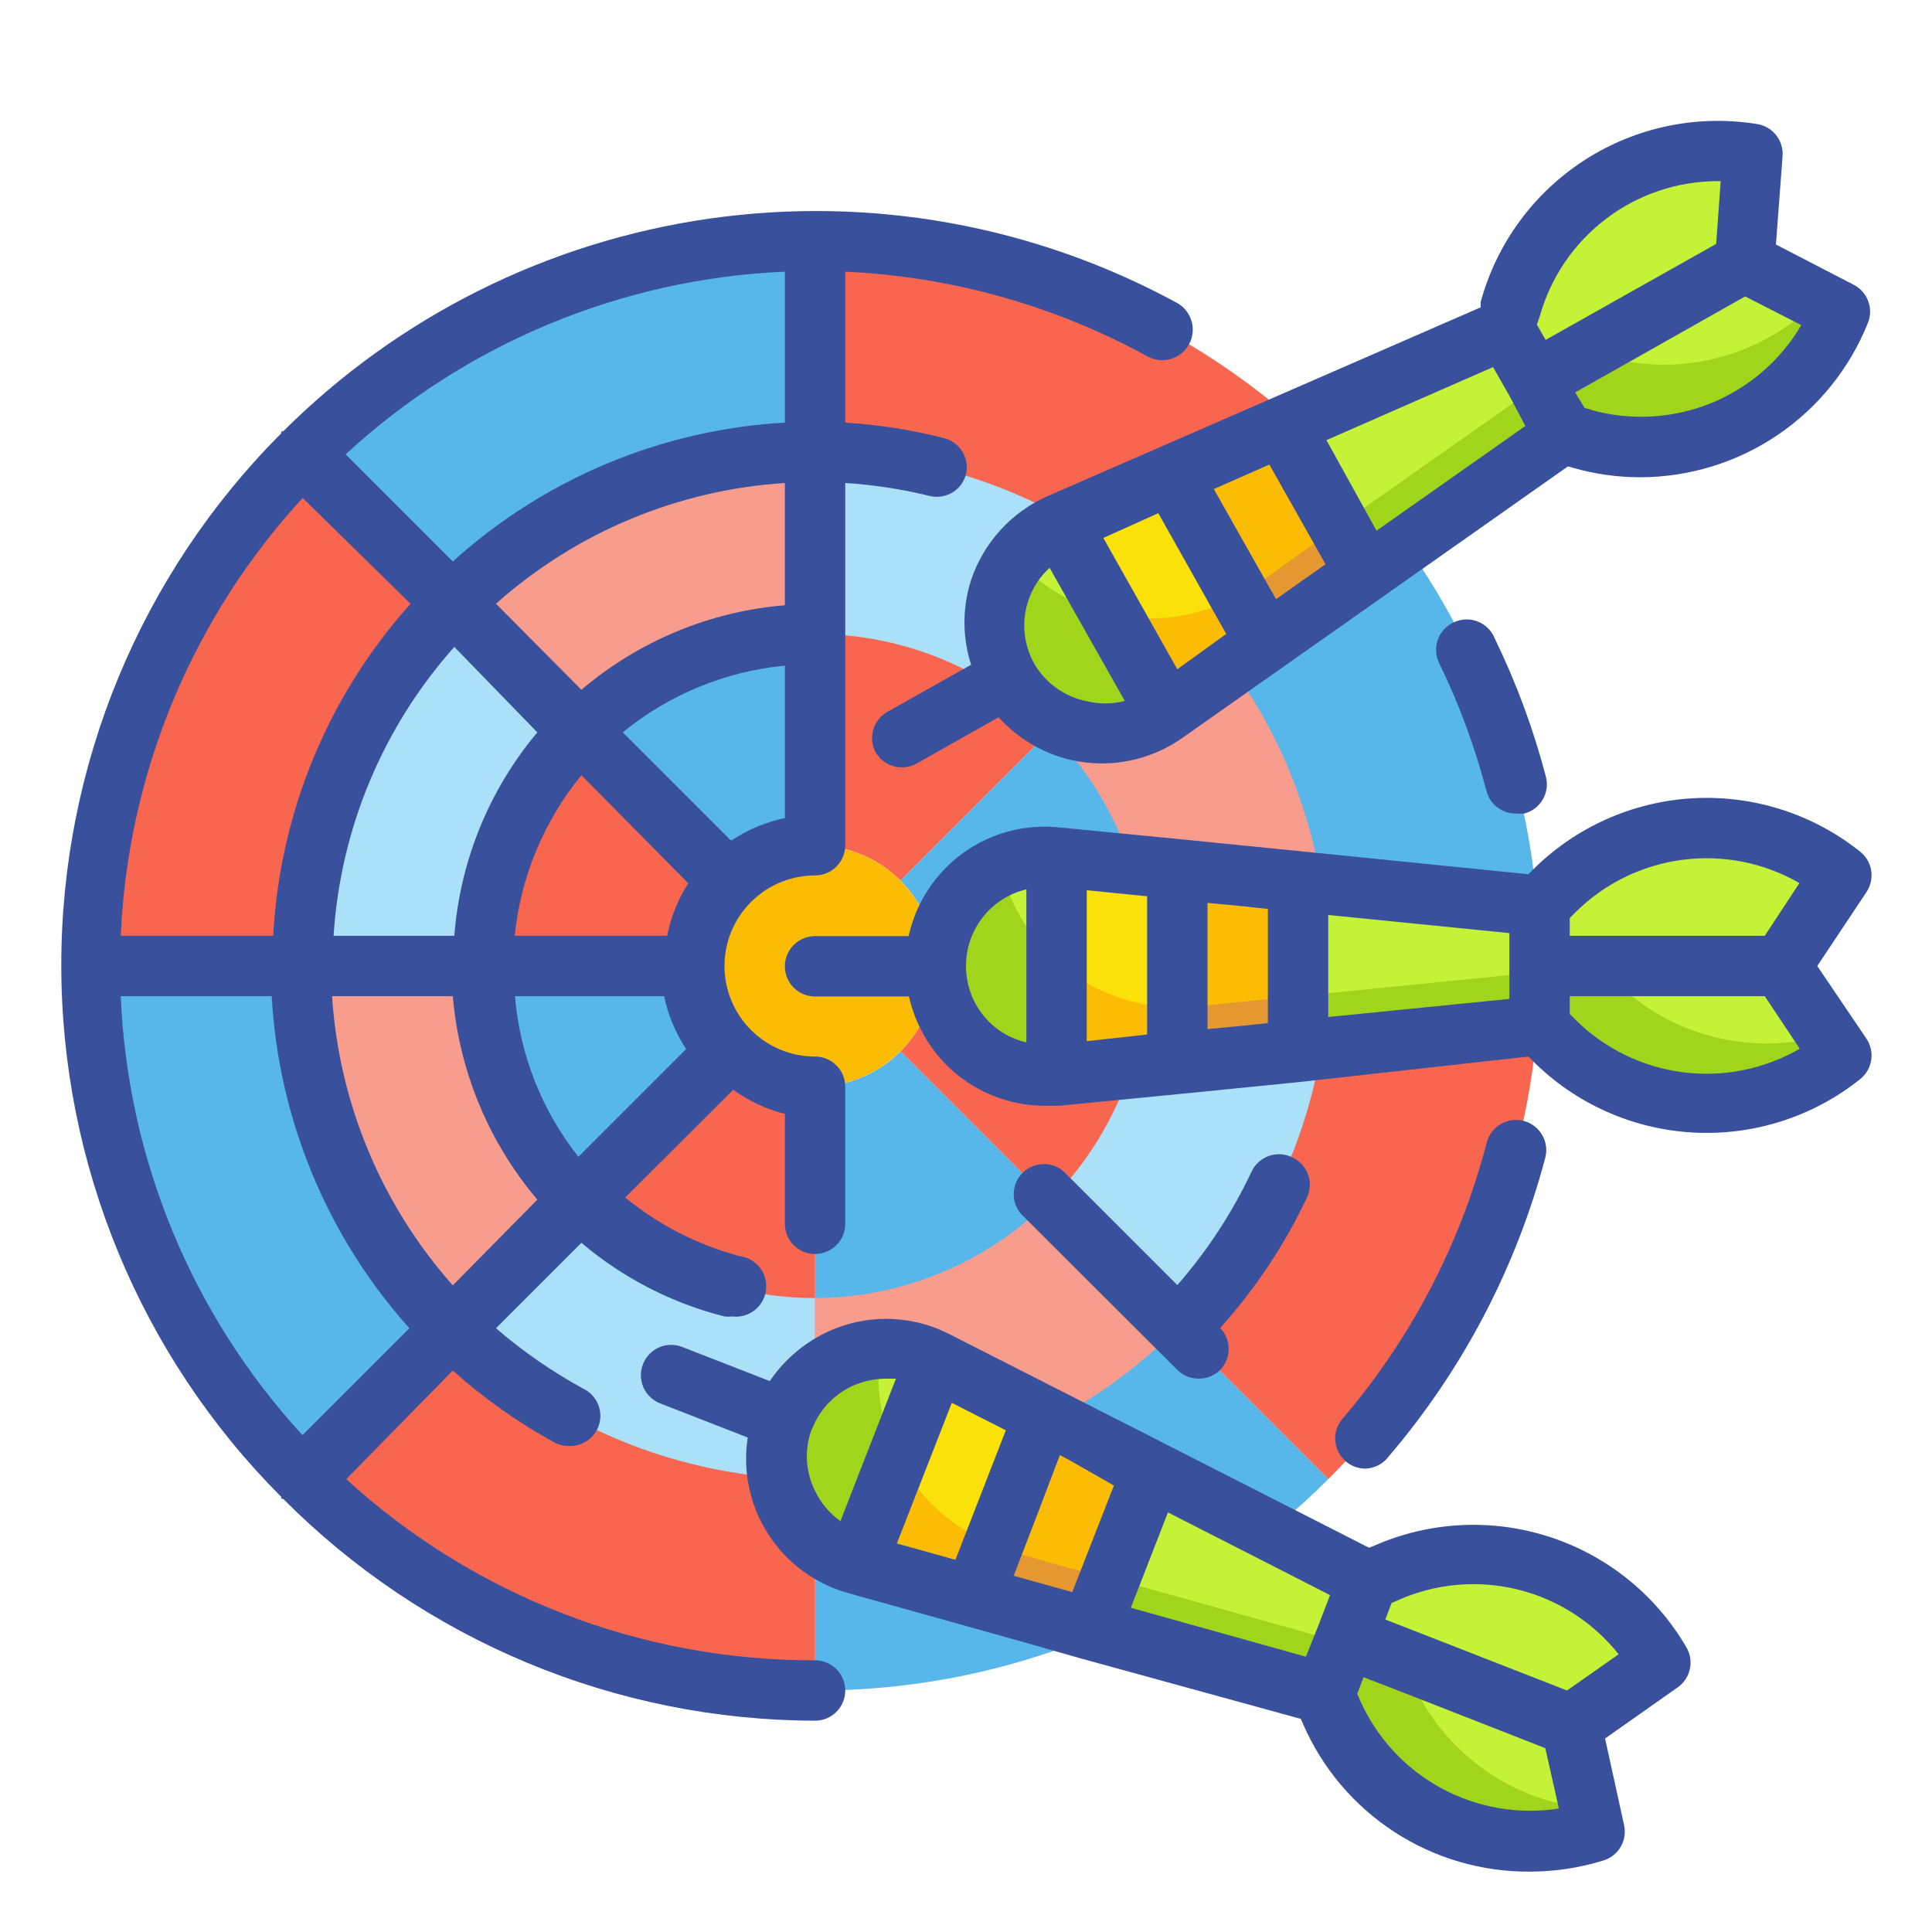 <?xml version="1.0" encoding="UTF-8" standalone="no"?> <svg width="64" height="64" viewBox="0 0 64 64" fill="none" xmlns="http://www.w3.org/2000/svg">
<path d="M29.83 29.17L44 15C41.768 12.77 39.117 11.004 36.199 9.802C33.282 8.601 30.155 7.988 27 8V28C27.525 28 28.046 28.103 28.531 28.303C29.017 28.504 29.458 28.799 29.83 29.17Z" fill="#F8664F"/>
<path d="M27 28V8C23.845 7.988 20.718 8.601 17.801 9.802C14.883 11.004 12.232 12.77 10 15L24.17 29.17C24.542 28.799 24.983 28.504 25.469 28.303C25.954 28.103 26.475 28 27 28V28Z" fill="#57B7EB"/>
<path d="M31 32H51C51.012 28.845 50.399 25.718 49.198 22.801C47.996 19.883 46.23 17.232 44 15L29.83 29.17C30.201 29.542 30.496 29.983 30.697 30.469C30.897 30.954 31 31.474 31 32V32Z" fill="#57B7EB"/>
<path d="M24.17 29.17L10 15C7.77 17.232 6.004 19.883 4.802 22.801C3.601 25.718 2.988 28.845 3 32H23C23 31.474 23.103 30.954 23.303 30.469C23.504 29.983 23.799 29.542 24.17 29.17V29.17Z" fill="#F8664F"/>
<path d="M51 32H31C31 32.525 30.897 33.046 30.697 33.531C30.496 34.017 30.201 34.458 29.83 34.83L44 49C46.23 46.768 47.996 44.117 49.198 41.199C50.399 38.282 51.012 35.155 51 32V32Z" fill="#F8664F"/>
<path d="M29.83 34.83C29.458 35.201 29.017 35.496 28.531 35.697C28.046 35.897 27.525 36 27 36V56C30.155 56.011 33.282 55.399 36.199 54.198C39.117 52.996 41.768 51.23 44 49L29.83 34.83Z" fill="#57B7EB"/>
<path d="M23 32H3C2.988 35.155 3.601 38.282 4.802 41.199C6.004 44.117 7.77 46.768 10 49L24.17 34.83C23.799 34.458 23.504 34.017 23.303 33.531C23.103 33.046 23 32.525 23 32V32Z" fill="#57B7EB"/>
<path d="M24.17 34.83L10 49C12.232 51.23 14.883 52.996 17.801 54.198C20.718 55.399 23.845 56.011 27 56V36C26.475 36 25.954 35.897 25.469 35.697C24.983 35.496 24.542 35.201 24.17 34.83Z" fill="#F8664F"/>
<path d="M19.22 24.22L15 20C13.418 21.572 12.161 23.442 11.303 25.501C10.445 27.561 10.002 29.769 10 32H16C15.999 30.555 16.284 29.125 16.836 27.79C17.389 26.455 18.199 25.242 19.22 24.22V24.22Z" fill="#AAE1F9"/>
<path d="M27 21V15C24.769 15.002 22.561 15.445 20.501 16.303C18.442 17.161 16.572 18.417 15 20L19.24 24.24C21.296 22.175 24.086 21.01 27 21V21Z" fill="#F89C8D"/>
<path d="M34.78 24.22L39 20C37.428 18.417 35.558 17.161 33.499 16.303C31.439 15.445 29.231 15.002 27 15V21C28.445 21 29.875 21.284 31.21 21.836C32.545 22.389 33.758 23.199 34.78 24.22Z" fill="#AAE1F9"/>
<path d="M16 32H10C10.002 34.231 10.445 36.439 11.303 38.499C12.161 40.558 13.418 42.428 15 44L19.24 39.76C17.175 37.705 16.01 34.914 16 32V32Z" fill="#F89C8D"/>
<path d="M34.78 24.22C35.801 25.242 36.611 26.455 37.164 27.79C37.716 29.125 38.001 30.555 38 32H44C43.998 29.769 43.555 27.561 42.697 25.501C41.839 23.442 40.583 21.572 39 20L34.78 24.22Z" fill="#F89C8D"/>
<path d="M34.78 39.78L39 44C40.583 42.428 41.839 40.558 42.697 38.499C43.555 36.439 43.998 34.231 44 32H38C38.001 33.445 37.716 34.875 37.164 36.21C36.611 37.545 35.801 38.758 34.78 39.78V39.78Z" fill="#AAE1F9"/>
<path d="M19.22 39.78L15 44C16.572 45.583 18.442 46.839 20.501 47.697C22.561 48.555 24.769 48.998 27 49V43C25.555 43 24.125 42.716 22.79 42.164C21.455 41.611 20.242 40.801 19.22 39.78Z" fill="#AAE1F9"/>
<path d="M27 43V49C29.231 48.998 31.439 48.555 33.499 47.697C35.558 46.839 37.428 45.583 39 44L34.76 39.76C32.705 41.825 29.914 42.99 27 43V43Z" fill="#F89C8D"/>
<path d="M27 36C29.209 36 31 34.209 31 32C31 29.791 29.209 28 27 28C24.791 28 23 29.791 23 32C23 34.209 24.791 36 27 36Z" fill="#FCBC04"/>
<path d="M51 34L35 35.6C34.495 35.653 33.985 35.6 33.502 35.443C33.02 35.287 32.575 35.03 32.198 34.691C31.821 34.351 31.52 33.936 31.313 33.473C31.107 33.009 31 32.507 31 32V32C31 31.493 31.107 30.991 31.313 30.527C31.52 30.064 31.821 29.649 32.198 29.309C32.575 28.97 33.02 28.713 33.502 28.557C33.985 28.4 34.495 28.347 35 28.4L51 30V34Z" fill="#C4F236"/>
<path d="M61 29C59.625 27.899 57.892 27.344 56.134 27.442C54.375 27.54 52.714 28.283 51.47 29.53L51 30V32H59L61 29Z" fill="#C4F236"/>
<path d="M51 32V34L51.47 34.47C52.714 35.717 54.375 36.46 56.134 36.558C57.892 36.656 59.625 36.101 61 35L59 32H51Z" fill="#C4F236"/>
<path d="M39.6 33.34C38.145 33.487 36.687 33.097 35.5 32.244C34.312 31.392 33.476 30.135 33.15 28.71C32.362 29.059 31.726 29.677 31.354 30.454C30.983 31.231 30.901 32.115 31.125 32.947C31.348 33.779 31.861 34.503 32.572 34.99C33.283 35.476 34.144 35.693 35 35.6L51 34V32.2L39.6 33.34Z" fill="#A1D51C"/>
<path d="M53.47 32.47L53 32L51 32.2V34L51.47 34.47C52.714 35.717 54.375 36.46 56.134 36.558C57.892 36.656 59.625 36.101 61 35L60.52 34.28C59.291 34.639 57.987 34.661 56.747 34.342C55.506 34.024 54.374 33.377 53.47 32.47V32.47Z" fill="#A1D51C"/>
<path d="M35 28.4V35.6L39 35.2V28.8L35 28.4Z" fill="#F9E109"/>
<path d="M39 28.8V35.2L43 34.8V29.2L39 28.8Z" fill="#FCBC04"/>
<path d="M35 31.84V35.6L39 35.2V33.37C37.524 33.369 36.1 32.825 35 31.84Z" fill="#FCBC04"/>
<path d="M39 33.37V35.2L43 34.8V33L39.6 33.34L39 33.37Z" fill="#E59730"/>
<path d="M43.87 56.11L28.36 51.78C27.879 51.639 27.433 51.4 27.049 51.078C26.665 50.756 26.352 50.358 26.13 49.908C25.909 49.459 25.782 48.968 25.76 48.468C25.738 47.967 25.819 47.467 26 47C26.183 46.53 26.462 46.103 26.82 45.748C27.177 45.393 27.605 45.116 28.076 44.936C28.547 44.756 29.051 44.677 29.555 44.703C30.058 44.73 30.55 44.862 31 45.09L45.34 52.4L43.87 56.11Z" fill="#C4F236"/>
<path d="M55 55.08C54.121 53.553 52.71 52.403 51.037 51.849C49.364 51.296 47.546 51.378 45.93 52.08L45.32 52.35L44.59 54.21L52.05 57.12L55 55.08Z" fill="#C4F236"/>
<path d="M44.59 54.24L43.87 56.11L44.13 56.72C44.83 58.341 46.105 59.646 47.709 60.384C49.313 61.123 51.133 61.242 52.82 60.72L52.05 57.2L44.59 54.24Z" fill="#C4F236"/>
<path d="M33.48 51.35C32.072 50.957 30.857 50.063 30.061 48.837C29.266 47.61 28.945 46.136 29.16 44.69C28.299 44.725 27.479 45.068 26.849 45.655C26.218 46.242 25.818 47.036 25.722 47.892C25.625 48.748 25.838 49.611 26.322 50.324C26.806 51.037 27.529 51.553 28.36 51.78L43.87 56.11L44.52 54.43L33.48 51.35Z" fill="#A1D51C"/>
<path d="M46.72 55.58L46.46 55L44.52 54.46L43.87 56.14L44.13 56.75C44.83 58.371 46.105 59.676 47.709 60.414C49.313 61.153 51.133 61.272 52.82 60.75L52.63 59.91C51.346 59.787 50.12 59.32 49.079 58.558C48.039 57.796 47.224 56.767 46.72 55.58V55.58Z" fill="#A1D51C"/>
<path d="M31 45.08L28.38 51.78L32.25 52.86L34.58 46.9L31 45.08Z" fill="#F9E109"/>
<path d="M34.58 46.9L32.25 52.86L36.12 53.95L38.16 48.73L34.58 46.9Z" fill="#FCBC04"/>
<path d="M29.75 48.28L28.38 51.78L32.25 52.86L32.92 51.16C31.542 50.628 30.412 49.601 29.75 48.28V48.28Z" fill="#FCBC04"/>
<path d="M32.92 51.16L32.25 52.86L36.12 54L36.78 52.32L33.48 51.4L32.92 51.16Z" fill="#E59730"/>
<path d="M51.8 14.36L38.64 23.63C38.226 23.922 37.756 24.123 37.26 24.222C36.763 24.321 36.252 24.315 35.758 24.203C35.264 24.092 34.799 23.879 34.393 23.577C33.987 23.275 33.649 22.891 33.4 22.45V22.45C33.152 22.01 32.998 21.523 32.95 21.02C32.901 20.517 32.958 20.01 33.117 19.53C33.276 19.051 33.534 18.61 33.874 18.236C34.214 17.863 34.628 17.564 35.09 17.36L49.83 10.88L51.8 14.36Z" fill="#C4F236"/>
<path d="M58.05 5.09C56.317 4.82 54.545 5.195 53.071 6.144C51.596 7.093 50.521 8.551 50.05 10.24L49.87 10.88L50.87 12.62L57.87 8.69L58.05 5.09Z" fill="#C4F236"/>
<path d="M50.82 12.62L51.82 14.36L52.46 14.54C54.153 15.006 55.959 14.834 57.534 14.056C59.108 13.278 60.342 11.948 61 10.32L57.78 8.69L50.82 12.62Z" fill="#C4F236"/>
<path d="M41.54 19.39C40.346 20.229 38.888 20.605 37.438 20.447C35.987 20.288 34.644 19.607 33.66 18.53C33.137 19.22 32.88 20.075 32.935 20.939C32.99 21.803 33.354 22.619 33.96 23.237C34.566 23.855 35.374 24.235 36.237 24.307C37.1 24.379 37.96 24.139 38.66 23.63L51.8 14.36L50.91 12.8L41.54 19.39Z" fill="#A1D51C"/>
<path d="M53.2 11.82L52.56 11.64L50.91 12.8L51.8 14.36L52.44 14.54C54.136 15.012 55.947 14.843 57.526 14.064C59.105 13.286 60.342 11.953 61 10.32L60.23 9.93C59.334 10.845 58.21 11.503 56.973 11.835C55.737 12.168 54.434 12.162 53.2 11.82Z" fill="#A1D51C"/>
<path d="M35.11 17.35L38.65 23.62L41.94 21.31L38.79 15.73L35.11 17.35Z" fill="#F9E109"/>
<path d="M38.79 15.73L41.94 21.31L45.23 18.99L42.47 14.12L38.79 15.73Z" fill="#FCBC04"/>
<path d="M36.8 20.35L38.65 23.62L41.94 21.31L41.04 19.71C39.754 20.438 38.244 20.666 36.8 20.35V20.35Z" fill="#FCBC04"/>
<path d="M41 19.71L41.9 21.31L45.23 19L44.34 17.43L41.54 19.43C41.365 19.534 41.185 19.627 41 19.71V19.71Z" fill="#E59730"/>
<path d="M42.79 38.33C42.55 38.217 42.275 38.205 42.026 38.295C41.776 38.385 41.573 38.57 41.46 38.81C40.819 40.172 39.992 41.438 39 42.57L35.34 38.91C35.25 38.805 35.14 38.72 35.016 38.66C34.892 38.6 34.757 38.566 34.619 38.561C34.481 38.556 34.344 38.579 34.216 38.629C34.087 38.68 33.971 38.756 33.873 38.853C33.776 38.951 33.7 39.067 33.649 39.196C33.599 39.324 33.576 39.461 33.581 39.599C33.587 39.737 33.62 39.872 33.68 39.996C33.74 40.12 33.825 40.23 33.93 40.32L39 45.38C39.093 45.473 39.204 45.546 39.326 45.596C39.448 45.645 39.578 45.671 39.71 45.67C39.842 45.671 39.972 45.645 40.094 45.596C40.216 45.546 40.327 45.473 40.42 45.38C40.6 45.194 40.701 44.944 40.701 44.685C40.701 44.426 40.6 44.176 40.42 43.99C41.586 42.695 42.556 41.236 43.3 39.66C43.355 39.539 43.385 39.409 43.389 39.276C43.393 39.144 43.371 39.012 43.323 38.888C43.276 38.764 43.204 38.651 43.113 38.556C43.021 38.46 42.911 38.383 42.79 38.33V38.33Z" fill="#39519D"/>
<path d="M46 48.25C48.451 45.381 50.224 41.998 51.19 38.35C51.256 38.093 51.218 37.82 51.083 37.591C50.948 37.362 50.727 37.196 50.47 37.13C50.213 37.064 49.94 37.102 49.711 37.237C49.482 37.372 49.316 37.593 49.25 37.85C48.371 41.223 46.736 44.352 44.47 47C44.346 47.145 44.266 47.323 44.239 47.513C44.213 47.702 44.242 47.895 44.322 48.068C44.402 48.242 44.53 48.389 44.691 48.492C44.852 48.595 45.039 48.65 45.23 48.65C45.38 48.645 45.527 48.607 45.661 48.538C45.794 48.469 45.91 48.37 46 48.25V48.25Z" fill="#39519D"/>
<path d="M27 55C21.254 55.016 15.712 52.875 11.47 49L15 45.4C16.025 46.32 17.152 47.119 18.36 47.78C18.504 47.858 18.666 47.899 18.83 47.9C19.061 47.913 19.29 47.846 19.477 47.709C19.664 47.573 19.798 47.376 19.856 47.151C19.914 46.927 19.892 46.69 19.794 46.48C19.696 46.27 19.529 46.1 19.32 46C18.288 45.438 17.32 44.767 16.43 44L19.26 41.17C20.634 42.334 22.255 43.168 24 43.61C24.083 43.62 24.167 43.62 24.25 43.61C24.515 43.643 24.783 43.57 24.994 43.406C25.205 43.241 25.342 43 25.375 42.735C25.408 42.47 25.335 42.202 25.171 41.991C25.006 41.78 24.765 41.643 24.5 41.61C23.113 41.24 21.821 40.578 20.71 39.67L24.29 36.1C24.804 36.473 25.384 36.744 26 36.9V40.54C26 40.805 26.105 41.06 26.293 41.247C26.48 41.435 26.735 41.54 27 41.54C27.265 41.54 27.52 41.435 27.707 41.247C27.895 41.06 28 40.805 28 40.54V36C28 35.735 27.895 35.48 27.707 35.293C27.52 35.105 27.265 35 27 35C26.204 35 25.441 34.684 24.879 34.121C24.316 33.559 24 32.796 24 32C24 31.204 24.316 30.441 24.879 29.879C25.441 29.316 26.204 29 27 29C27.265 29 27.52 28.895 27.707 28.707C27.895 28.52 28 28.265 28 28V16C28.93 16.059 29.854 16.2 30.76 16.42C30.888 16.456 31.022 16.466 31.154 16.45C31.286 16.434 31.414 16.392 31.529 16.326C31.645 16.259 31.746 16.171 31.827 16.065C31.907 15.96 31.966 15.839 32 15.71C32.06 15.453 32.016 15.182 31.877 14.957C31.739 14.733 31.517 14.572 31.26 14.51C30.192 14.238 29.1 14.068 28 14V9C31.503 9.159 34.924 10.117 38 11.8C38.116 11.866 38.243 11.908 38.375 11.924C38.507 11.941 38.641 11.931 38.769 11.896C38.897 11.861 39.017 11.8 39.122 11.719C39.227 11.637 39.314 11.536 39.38 11.42C39.446 11.304 39.488 11.177 39.504 11.045C39.521 10.913 39.511 10.779 39.476 10.651C39.441 10.523 39.38 10.403 39.299 10.298C39.217 10.193 39.116 10.106 39 10.04C34.265 7.459 28.822 6.478 23.484 7.244C18.146 8.01 13.198 10.482 9.38 14.29H9.32V14.35C4.652 19.026 2.03 25.363 2.03 31.97C2.03 38.577 4.652 44.914 9.32 49.59V49.65H9.38C11.689 51.974 14.434 53.819 17.458 55.08C20.481 56.341 23.724 56.994 27 57C27.265 57 27.52 56.895 27.707 56.707C27.895 56.52 28 56.265 28 56C28 55.735 27.895 55.48 27.707 55.293C27.52 55.105 27.265 55 27 55ZM4 33H9C9.228 37.078 10.836 40.957 13.56 44L10.02 47.54C6.359 43.556 4.227 38.405 4 33V33ZM10 16.47L13.6 20C10.872 23.04 9.267 26.921 9.05 31H4C4.237 25.594 6.381 20.447 10.05 16.47H10ZM24.2 27.83L20.63 24.26C22.162 23.008 24.031 22.239 26 22.05V27.1C25.375 27.23 24.781 27.477 24.25 27.83H24.2ZM17.8 24.26C16.202 26.164 15.24 28.521 15.05 31H11.05C11.276 27.453 12.684 24.083 15.05 21.43L17.8 24.26ZM22.8 29.26C22.459 29.791 22.221 30.381 22.1 31H17.05C17.249 29.048 18.017 27.198 19.26 25.68L22.8 29.26ZM15 33C15.211 35.483 16.189 37.839 17.8 39.74L15 42.58C12.639 39.92 11.232 36.549 11 33H15ZM17 33H22C22.13 33.624 22.377 34.219 22.73 34.75L19.16 38.32C17.951 36.792 17.22 34.942 17.06 33H17ZM26 20.05C23.515 20.254 21.158 21.234 19.26 22.85L16.43 20C19.083 17.634 22.453 16.226 26 16V20.05ZM15 18.6L11.45 15.05C15.432 11.376 20.587 9.233 26 9V14C21.915 14.23 18.033 15.854 15 18.6V18.6Z" fill="#39519D"/>
<path d="M48.15 20.62C48.026 20.677 47.916 20.759 47.825 20.861C47.734 20.962 47.666 21.082 47.622 21.211C47.579 21.34 47.563 21.477 47.575 21.612C47.586 21.748 47.626 21.88 47.69 22C48.343 23.346 48.862 24.753 49.24 26.2C49.297 26.42 49.427 26.614 49.608 26.75C49.79 26.887 50.013 26.957 50.24 26.95C50.323 26.96 50.407 26.96 50.49 26.95C50.617 26.917 50.737 26.86 50.843 26.781C50.948 26.702 51.036 26.603 51.103 26.489C51.17 26.376 51.214 26.251 51.232 26.12C51.251 25.99 51.243 25.857 51.21 25.73C50.798 24.155 50.232 22.624 49.52 21.16C49.47 21.031 49.394 20.913 49.297 20.815C49.199 20.717 49.082 20.64 48.954 20.589C48.825 20.538 48.687 20.515 48.548 20.52C48.41 20.526 48.275 20.559 48.15 20.62V20.62Z" fill="#39519D"/>
<path d="M61.63 28.22C60.064 26.965 58.089 26.333 56.085 26.443C54.081 26.554 52.189 27.4 50.77 28.82L50.63 28.96L43.1 28.2L39.1 27.8L35.1 27.41C33.969 27.288 32.833 27.587 31.91 28.252C30.987 28.917 30.343 29.899 30.1 31.01H27C26.735 31.01 26.48 31.115 26.293 31.303C26.105 31.49 26 31.745 26 32.01C26 32.275 26.105 32.53 26.293 32.717C26.48 32.905 26.735 33.01 27 33.01H30.11C30.321 33.945 30.813 34.793 31.52 35.44C32.37 36.207 33.475 36.631 34.62 36.63H35.08L39.08 36.24L43.08 35.84L50.63 35L50.77 35.14C52.189 36.56 54.081 37.406 56.085 37.517C58.089 37.627 60.064 36.995 61.63 35.74C61.823 35.583 61.95 35.36 61.987 35.114C62.024 34.868 61.968 34.617 61.83 34.41L60.2 32L61.83 29.55C61.968 29.343 62.024 29.092 61.987 28.846C61.95 28.6 61.823 28.377 61.63 28.22ZM59.63 29.22L58.46 31H52V30.41L52.18 30.23C53.14 29.272 54.39 28.657 55.735 28.482C57.081 28.306 58.446 28.58 59.62 29.26L59.63 29.22ZM50 33.09L44 33.69V30.31L50 30.91V33.09ZM36 34.49V29.49L38 29.69V34.27L36 34.49ZM40 34.09V29.91L41.17 30.02L42 30.11V33.89L41.17 33.98L40 34.09ZM32 32C31.999 31.634 32.075 31.273 32.223 30.938C32.371 30.604 32.588 30.305 32.86 30.06C33.183 29.767 33.575 29.56 34 29.46V34.53C33.576 34.434 33.184 34.231 32.86 33.94C32.588 33.695 32.371 33.396 32.223 33.062C32.075 32.727 31.999 32.366 32 32V32ZM52.18 33.77L52 33.59V33H58.46L59.62 34.74C58.446 35.42 57.081 35.694 55.735 35.518C54.39 35.343 53.14 34.728 52.18 33.77V33.77Z" fill="#39519D"/>
<path d="M34.69 16.44C34.101 16.702 33.573 17.084 33.139 17.561C32.706 18.038 32.376 18.599 32.17 19.21C31.875 20.123 31.875 21.107 32.17 22.02L29.45 23.55C29.33 23.608 29.223 23.69 29.135 23.791C29.047 23.891 28.98 24.008 28.938 24.135C28.896 24.262 28.88 24.396 28.891 24.529C28.901 24.662 28.939 24.791 29 24.91C29.088 25.066 29.215 25.195 29.37 25.285C29.525 25.375 29.701 25.422 29.88 25.42C30.052 25.419 30.221 25.375 30.37 25.29L33.08 23.76C33.721 24.472 34.566 24.968 35.5 25.18C35.829 25.251 36.164 25.288 36.5 25.29C37.452 25.29 38.38 24.996 39.16 24.45L51.94 15.45L52.12 15.5C52.835 15.705 53.576 15.809 54.32 15.81C55.948 15.81 57.538 15.322 58.886 14.41C60.233 13.497 61.276 12.201 61.88 10.69C61.972 10.458 61.973 10.2 61.884 9.967C61.795 9.734 61.623 9.542 61.4 9.43L58.83 8.1L59.05 5.17C59.068 4.92 58.992 4.673 58.836 4.476C58.681 4.28 58.457 4.149 58.21 4.11C56.225 3.787 54.191 4.21 52.5 5.298C50.809 6.385 49.58 8.06 49.05 10V10.18L34.69 16.44ZM50 13.11L50.53 14.11L45.6 17.58L43.94 14.58L49.46 12.16L50 13.11ZM40.21 16.2L42.05 15.39L43.91 18.69L42.27 19.85L40.21 16.2ZM38.37 17L40.62 21L39 22.17L36.55 17.82L38.37 17ZM36 23.23C35.642 23.158 35.302 23.011 35.004 22.799C34.706 22.587 34.456 22.315 34.27 22C34.088 21.681 33.976 21.327 33.941 20.962C33.907 20.596 33.95 20.227 34.07 19.88C34.207 19.469 34.448 19.1 34.77 18.81L37.26 23.22C36.847 23.325 36.415 23.328 36 23.23ZM52.73 13.58L52.49 13.51L52.18 13L57.81 9.82L59.67 10.77C58.983 11.941 57.927 12.852 56.668 13.36C55.409 13.868 54.018 13.946 52.71 13.58H52.73ZM56.9 6H57L56.85 8.08L51.2 11.26L50.91 10.75L51 10.5C51.356 9.208 52.126 8.069 53.192 7.256C54.257 6.443 55.56 6.002 56.9 6V6Z" fill="#39519D"/>
<path d="M45.53 51.2L45.35 51.27L35.16 46.08L35 46L31.42 44.18C30.845 43.891 30.217 43.725 29.574 43.694C28.932 43.663 28.29 43.767 27.69 44C26.8 44.349 26.036 44.959 25.5 45.75L22.6 44.62C22.477 44.572 22.346 44.548 22.214 44.55C22.082 44.553 21.952 44.581 21.831 44.634C21.71 44.687 21.601 44.764 21.51 44.859C21.419 44.954 21.348 45.067 21.3 45.19C21.252 45.313 21.228 45.444 21.23 45.576C21.233 45.708 21.261 45.838 21.314 45.959C21.367 46.08 21.444 46.189 21.539 46.28C21.634 46.371 21.747 46.443 21.87 46.49L24.77 47.62C24.596 48.736 24.839 49.877 25.451 50.826C26.063 51.776 27.002 52.467 28.09 52.77L33.81 54.37L35.81 54.94L43.09 56.94L43.17 57.12C43.806 58.579 44.857 59.82 46.192 60.687C47.528 61.555 49.088 62.011 50.68 62C51.507 61.999 52.33 61.875 53.12 61.63C53.359 61.556 53.562 61.394 53.688 61.178C53.814 60.961 53.854 60.705 53.8 60.46L53.17 57.59L55.57 55.9C55.776 55.758 55.922 55.543 55.977 55.298C56.033 55.054 55.995 54.798 55.87 54.58C54.864 52.844 53.253 51.539 51.345 50.916C49.438 50.292 47.367 50.393 45.53 51.2V51.2ZM43.66 53.88L43.26 54.88L37.46 53.26L38.69 50.1L44.06 52.84L43.66 53.88ZM31.53 46.47L32.53 46.98L33.32 47.38L31.91 51L31.65 51.67L29.71 51.13L31.53 46.47ZM36.9 49.21L35.52 52.74L33.58 52.2L34.35 50.2L35.11 48.2L35.41 48.36L36.9 49.21ZM26.9 47.34C27.032 46.998 27.234 46.687 27.494 46.428C27.755 46.17 28.067 45.969 28.41 45.84C28.711 45.73 29.029 45.672 29.35 45.67C29.46 45.67 29.57 45.67 29.68 45.67L27.84 50.39C27.48 50.133 27.192 49.789 27 49.39C26.842 49.074 26.75 48.729 26.731 48.377C26.712 48.024 26.767 47.671 26.89 47.34H26.9ZM45.06 56.34L44.96 56.11L45.17 55.56L46.85 56.21L51.19 57.91L51.64 59.91C50.3 60.119 48.928 59.881 47.736 59.232C46.545 58.583 45.601 57.56 45.05 56.32L45.06 56.34ZM51.91 56L47.56 54.3L45.89 53.65L46.1 53.1L46.33 53C47.573 52.451 48.963 52.33 50.282 52.656C51.601 52.981 52.775 53.736 53.62 54.8L51.91 56Z" fill="#39519D"/>
</svg>
